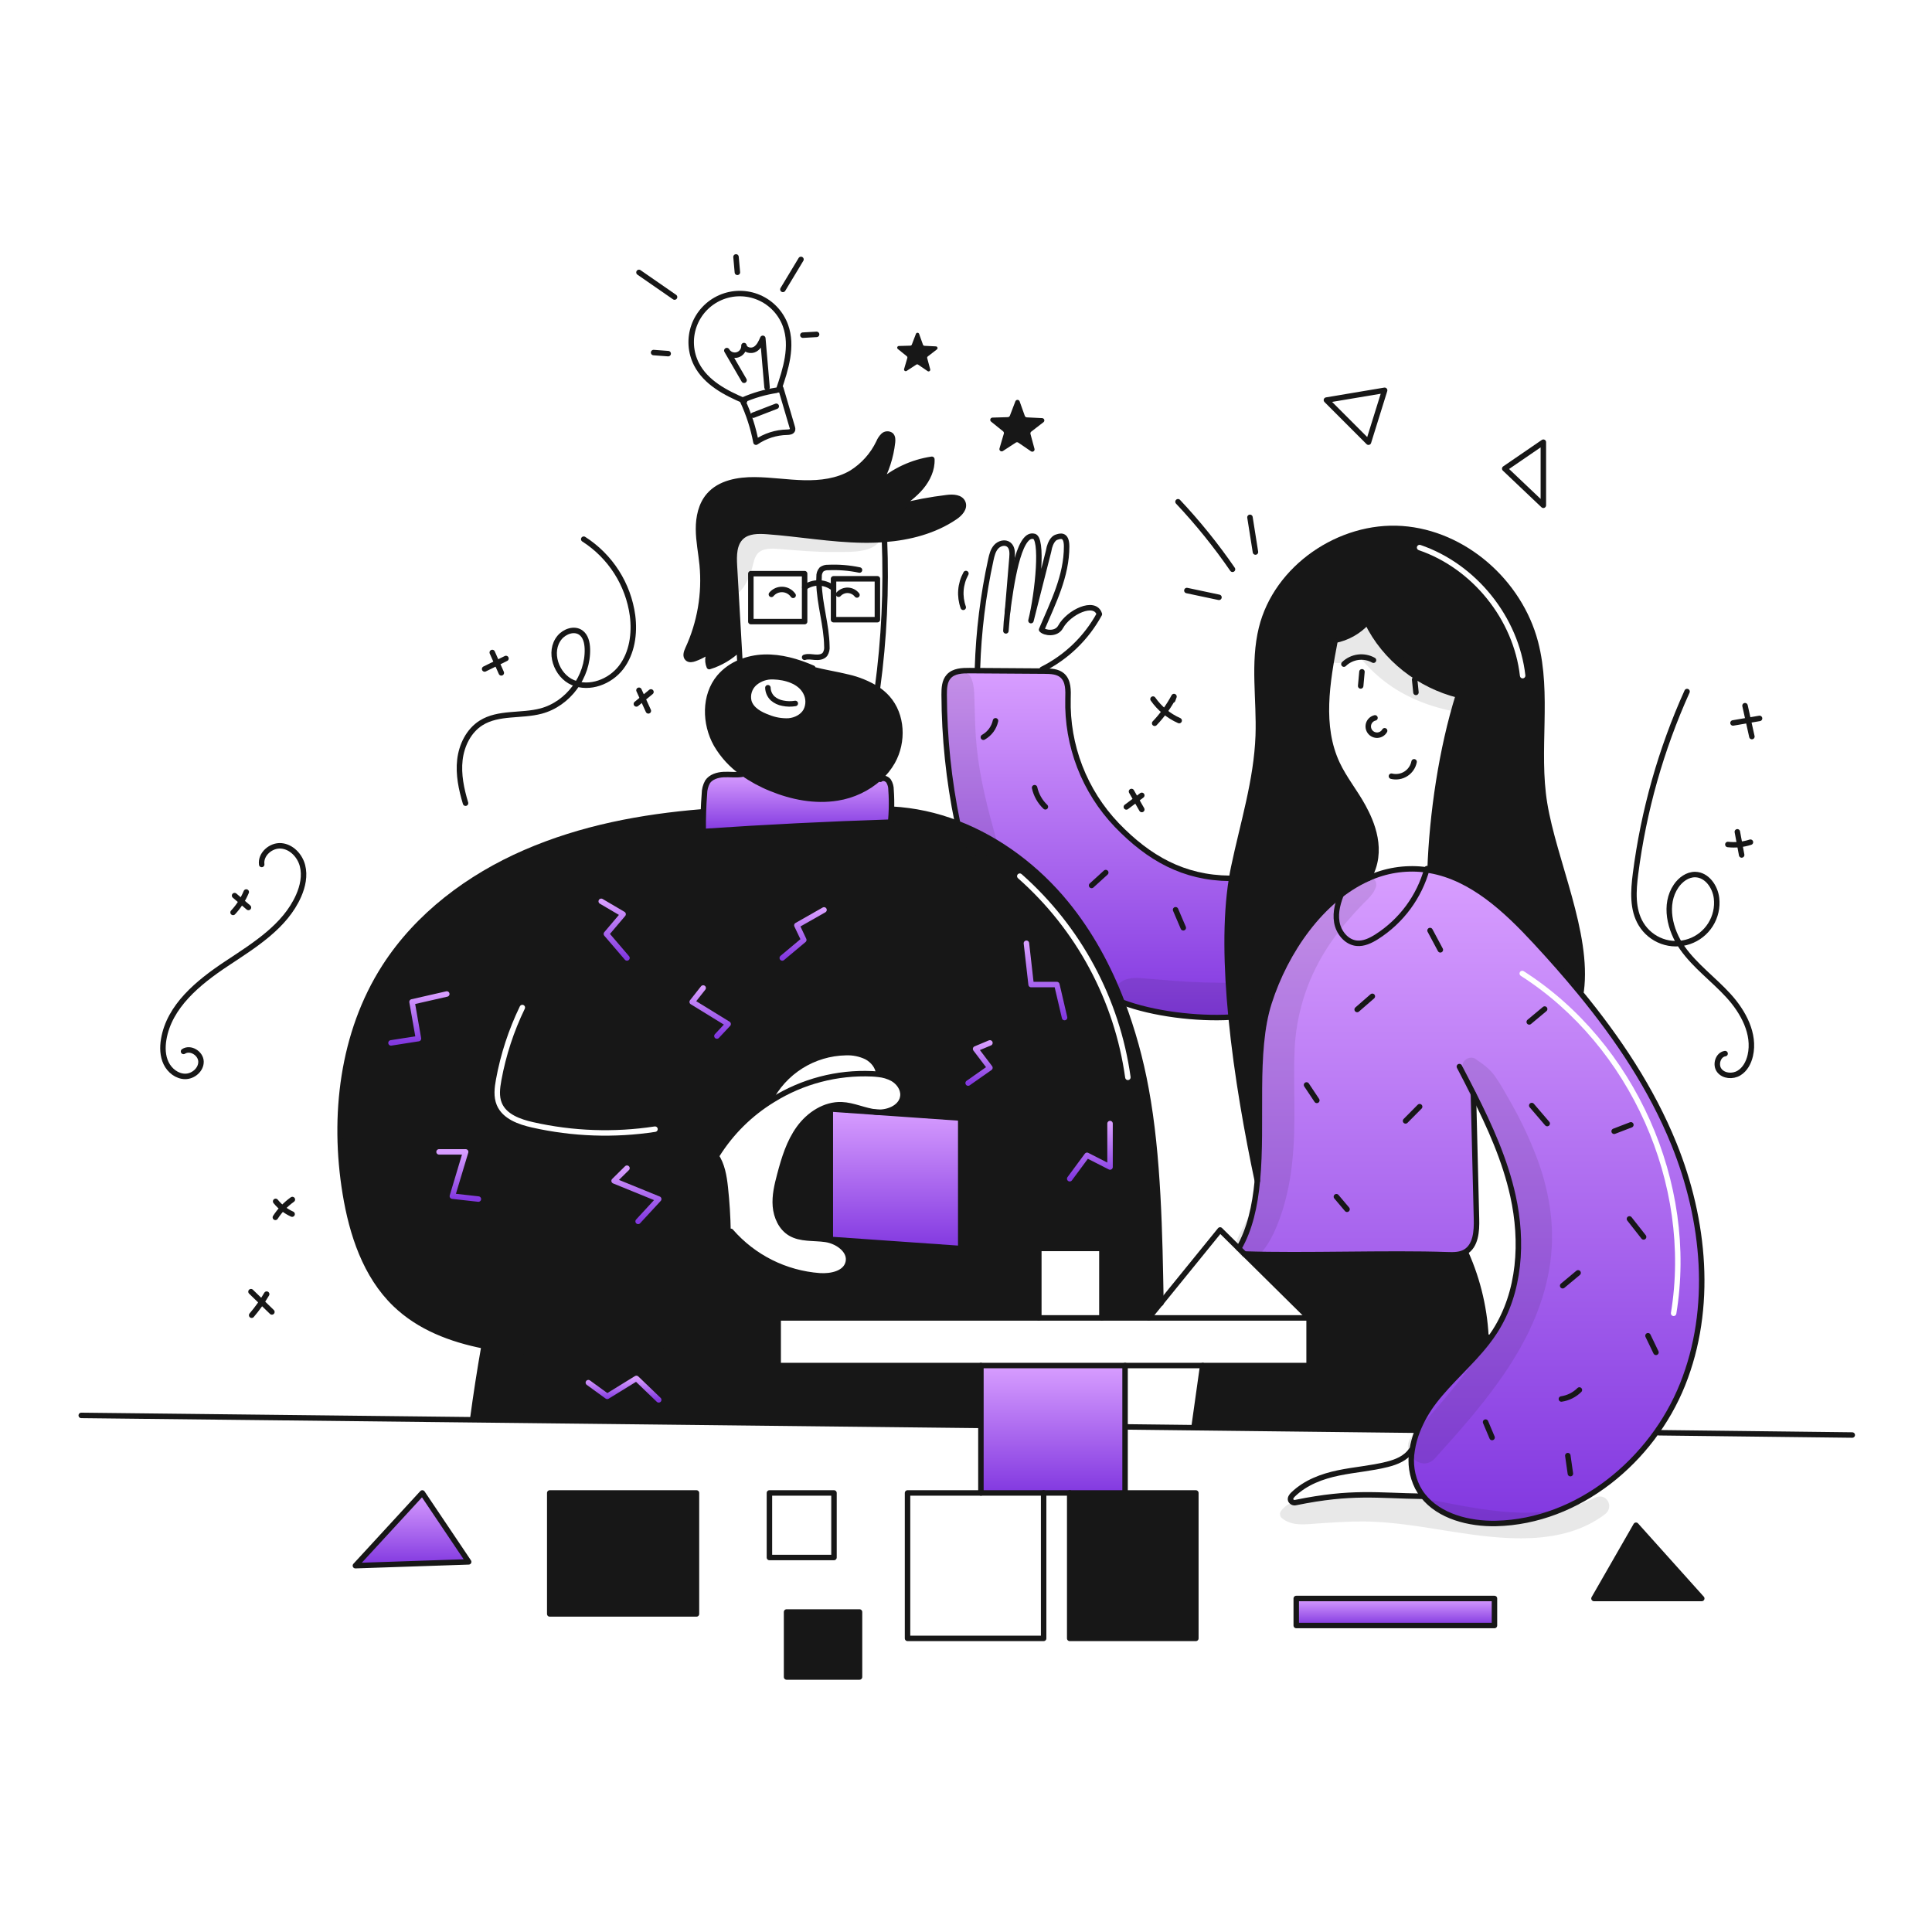 <svg width="960" height="960" viewBox="0 0 960 960" fill="none" xmlns="http://www.w3.org/2000/svg">
<g clip-path="url(#clip0_248_1699)">
<path fill-rule="evenodd" clip-rule="evenodd" d="M679.905 436.443C656.626 446.799 638.786 472.62 630.605 498.188C625.718 513.454 625.747 532.708 625.776 552.184C625.793 563.905 625.811 575.706 624.757 586.768C623.571 599.298 621.016 610.877 615.525 620.326L618.325 623.099H618.334C632.928 623.607 650.803 623.446 668.678 623.285C686.545 623.124 704.412 622.963 719 623.47C722.061 623.57 725.288 623.642 727.961 622.148C727.976 622.138 727.99 622.131 728.004 622.124C728.017 622.117 728.03 622.11 728.042 622.102C733.325 619.085 733.815 611.767 733.642 605.667C733.39 596.419 733.137 585.593 732.884 574.762C732.629 563.874 732.375 552.98 732.12 543.678L732.193 543.642C740.392 559.887 747.867 576.512 751.781 594.224C756.802 616.92 755.368 642.007 742.802 661.568C741.558 663.501 740.23 665.368 738.816 667.168C734.882 672.227 730.403 676.864 725.918 681.505C721.304 686.281 716.685 691.062 712.65 696.314C709.2 700.773 706.394 705.696 704.315 710.937C703.077 714.053 702.192 717.299 701.678 720.613C700.571 726.911 701.525 733.399 704.396 739.113C705.162 740.572 706.06 741.959 707.078 743.254C715.124 753.491 730 757.307 743.4 757.007C784.216 756.087 820.924 725.785 836.085 687.887C851.246 649.989 847.106 606.32 831.785 568.476C820.623 540.906 803.971 516.045 785.017 492.996C777.955 484.407 770.584 476.072 763.055 467.945C748.445 452.162 731.502 436.18 710.555 432.511C709.459 432.312 708.345 432.158 707.23 432.031C697.891 431.025 688.453 432.548 679.905 436.443ZM757.126 482.582C756.494 482.178 755.654 482.363 755.249 482.996C754.845 483.628 755.03 484.468 755.663 484.873C810.185 519.724 840.832 588.526 830.271 652.368C830.148 653.108 830.649 653.808 831.39 653.93C832.13 654.053 832.83 653.552 832.952 652.811C843.691 587.897 812.565 518.019 757.126 482.582Z" fill="url(#paint0_linear_248_1699)"/>
<path fill-rule="evenodd" clip-rule="evenodd" d="M617.109 413.138C615.685 419.093 614.262 425.049 613.01 431.025C612.63 432.837 612.286 434.685 611.992 436.59C608.775 456.402 609.337 480.79 611.729 505.39C614.575 534.682 620.019 564.268 624.775 586.768C625.823 575.718 625.803 563.93 625.784 552.222C625.752 532.733 625.72 513.464 630.61 498.188C638.786 472.62 656.626 446.799 679.91 436.443C688.019 422.705 681.359 408.291 677.382 400.943C675.645 397.734 673.635 394.679 671.626 391.625C669.035 387.686 666.445 383.75 664.444 379.488C655.683 360.807 659.421 338.936 663.321 318.668L663.221 318.168C669.424 316.977 675.075 313.812 679.33 309.144C688.028 327.174 705.324 340.583 724.685 345.393C716.332 372.107 711.575 404.369 710.597 432.293L710.56 432.51C731.504 436.179 748.447 452.161 763.06 467.944C770.589 476.071 777.964 484.406 785.022 492.995L785.674 492.461C788.111 473.978 781.785 452.439 775.73 431.819C772.396 420.469 769.145 409.398 767.482 399.269C765.526 387.37 765.782 375.217 766.038 363.086C766.351 348.248 766.664 333.441 762.925 319.169C755.06 289.199 727.546 264.872 696.632 262.707C665.718 260.542 634.216 282.084 626.832 312.184C624.029 323.593 624.489 335.374 624.949 347.18C625.188 353.309 625.427 359.446 625.21 365.539C624.635 381.662 620.872 397.399 617.109 413.138ZM705.826 270.791C705.116 270.549 704.343 270.928 704.101 271.638C703.858 272.348 704.237 273.121 704.948 273.363C731.645 282.479 752.065 307.862 755.249 335.891C755.334 336.636 756.007 337.172 756.753 337.087C757.499 337.003 758.035 336.329 757.95 335.584C754.647 306.511 733.517 280.246 705.826 270.791Z" fill="#171717"/>
<path fill-rule="evenodd" clip-rule="evenodd" d="M557.489 497.943C562.774 511.955 566.78 526.416 569.458 541.15C575.553 573.86 576.24 612.557 576.834 645.986L576.858 647.362L570.758 654.862H547.523V620.326H516.184V654.863H386.671V678.519H487.41V708.273H487.092L234.892 705.473V705.183C236.523 693.043 238.398 680.945 240.518 668.888L240.537 668.78C224.037 665.536 208.301 659.529 196.36 648.005C181.628 633.79 174.887 613.187 171.571 592.983C165.271 554.568 170.071 513.254 191.087 480.483C207.54 454.807 233.044 435.726 261.021 423.595C288.998 411.464 318.526 405.901 348.921 403.409L349.528 403.427C349.42 406.589 349.384 409.748 349.42 412.904L349.438 413.176C380.477 411.065 411.547 409.512 442.648 408.519L442.621 407.803C442.793 405.903 442.901 403.989 442.956 402.077L443.182 402.086C454.284 402.697 465.219 405.059 475.582 409.086C496.601 417.158 515.437 431.473 529.761 449.004C541.699 463.623 550.749 480.285 557.489 497.943ZM382.776 546.698C382.862 546.654 382.947 546.61 383.033 546.566C383.296 546.43 383.559 546.294 383.822 546.161L384.012 546.478C372.734 553.354 363.221 562.774 356.234 573.984L355.717 574.193C358.789 578.578 359.794 584.493 360.383 589.975C361.162 597.25 361.621 604.55 361.76 611.875L363.165 611.848C374.382 624.746 390.24 632.69 407.287 633.948C412.977 634.337 420.162 632.842 421.487 627.307C422.72 622.152 417.718 617.884 412.445 616.326L412.59 615.855L477.397 620.385V555.574L436.11 552.684V552.657C441.764 552.947 448.31 549.93 448.686 544.349C448.912 540.861 446.511 537.608 443.467 535.905C441.311 534.77 438.953 534.068 436.527 533.839L436.6 533.323C436.237 529.816 433.7 526.79 430.584 525.132C427.384 523.608 423.86 522.89 420.319 523.039C412.411 523.185 404.692 525.487 397.996 529.697C391.3 533.908 385.88 539.867 382.322 546.931C382.474 546.854 382.625 546.776 382.776 546.698ZM260.137 499.406C260.813 499.734 261.095 500.546 260.767 501.222C255.297 512.504 251.381 524.475 249.127 536.809C248.392 540.832 247.953 544.741 249.362 548.088C250.516 550.829 252.726 552.836 255.539 554.357C258.36 555.883 261.7 556.871 264.956 557.606C284.754 562.069 305.212 562.789 325.275 559.728C326.017 559.615 326.71 560.125 326.823 560.867C326.936 561.609 326.426 562.302 325.685 562.415C305.287 565.527 284.487 564.795 264.358 560.258L264.357 560.258C261.014 559.502 257.391 558.449 254.246 556.747C251.091 555.041 248.327 552.635 246.857 549.142C245.102 544.972 245.723 540.319 246.453 536.321L246.453 536.321C248.752 523.745 252.744 511.539 258.322 500.036C258.649 499.361 259.462 499.079 260.137 499.406ZM507.623 434.331C507.061 433.834 506.202 433.887 505.705 434.45C505.208 435.013 505.261 435.871 505.824 436.368C534.848 462.002 553.745 497.172 559.099 535.523C559.202 536.267 559.889 536.785 560.633 536.682C561.376 536.578 561.894 535.891 561.791 535.148C556.347 496.154 537.133 460.394 507.623 434.331Z" fill="#171717"/>
<path d="M812.929 757.877L845.591 794.28H792.037L812.929 757.877Z" fill="#171717"/>
<path d="M742.588 794.28H644.096V807.707H742.588V794.28Z" fill="url(#paint1_linear_248_1699)"/>
<path d="M728.328 622.564C734.576 636.537 738.02 651.6 738.466 666.9L738.829 667.172C730.847 677.437 720.618 685.963 712.663 696.318C709.212 700.777 706.406 705.7 704.328 710.941L703.628 710.67L593.301 709.405V709.17C594.732 698.533 596.182 689.156 597.613 678.519H650.479V654.863L618.348 623.1C647.53 624.115 689.832 622.457 719.014 623.471C722.077 623.571 725.302 623.643 727.975 622.149C728.002 622.13 728.029 622.121 728.056 622.103L728.328 622.564Z" fill="#171717"/>
<path d="M594.211 741.84V814.103H531.533V741.84H559.04H594.211Z" fill="#171717"/>
<path d="M559.039 709.016V741.84H531.532H518.576H487.41V708.273V678.519H559.039V709.016Z" fill="url(#paint2_linear_248_1699)"/>
<path d="M554.882 409.906C570.828 426.468 588.151 436.253 611.145 436.443L611.988 436.588C608.771 456.402 609.333 480.788 611.725 505.388L611.317 505.425C594.891 506.394 572.902 503.825 557.491 497.941C550.751 480.283 541.7 463.621 529.758 449.007C515.434 431.476 496.598 417.161 475.579 409.089L475.751 408.645C471.441 387.769 469.23 366.514 469.151 345.197C469.141 341.981 469.295 338.438 471.47 336.074C473.952 333.356 478.102 333.192 481.77 333.22L485.693 333.247C496.401 333.319 507.107 333.392 517.811 333.464C518.219 333.464 518.627 333.473 519.034 333.473C522.142 333.491 525.558 333.618 527.886 335.684C530.957 338.402 530.794 343.14 530.677 347.245C530.395 358.768 532.387 370.234 536.541 380.986C540.694 391.738 546.927 401.565 554.882 409.906V409.906Z" fill="url(#paint3_linear_248_1699)"/>
<path d="M477.389 555.574V620.381L412.582 615.851V551.044L436.102 552.684L477.389 555.574Z" fill="url(#paint4_linear_248_1699)"/>
<path d="M442.752 392.52C442.986 395.7 443.053 398.891 442.952 402.078C442.897 403.99 442.789 405.902 442.617 407.804L442.644 408.52C411.54 409.52 380.47 411.072 349.434 413.177L349.416 412.905C349.38 409.752 349.416 406.593 349.524 403.428C349.624 400.447 349.791 397.473 350.024 394.504C350.025 392.402 350.561 390.335 351.582 388.497C353.276 385.979 356.538 385.018 359.573 384.873C362.608 384.728 365.661 385.199 368.66 384.737L369.095 384.148C373.424 387.21 378.094 389.758 383.011 391.741C393.449 396.035 404.964 398.318 416.111 396.488C423.842 395.262 431.06 391.847 436.911 386.649L437.436 387.229C438.636 386.229 440.589 386.839 441.522 388.08C442.352 389.41 442.779 390.952 442.752 392.52V392.52Z" fill="url(#paint5_linear_248_1699)"/>
<path d="M403.742 332.615C409.486 334.137 415.42 335.007 421.201 336.438C426.381 337.584 431.327 339.61 435.823 342.427C437.714 343.672 439.437 345.155 440.951 346.839C448.462 355.265 448.988 368.639 443.461 378.486C441.728 381.54 439.516 384.296 436.911 386.649C431.059 391.847 423.841 395.262 416.111 396.488C404.967 398.318 393.452 396.035 383.011 391.741C378.094 389.758 373.424 387.21 369.095 384.148C363.705 380.408 359.201 375.531 355.901 369.861C350.111 359.541 349.848 345.598 357.423 336.51C360.194 333.26 363.709 330.727 367.67 329.127C371.473 327.562 375.527 326.693 379.638 326.563C387.991 326.282 396.227 328.683 403.901 331.99L403.742 332.615ZM400.471 353.2C401.195 351.78 401.565 350.207 401.55 348.613C401.534 347.02 401.132 345.454 400.38 344.049C397.499 338.441 390.26 336.439 384.353 336.258C380.945 336.062 377.592 337.18 374.985 339.384C373.71 340.497 372.766 341.94 372.258 343.554C371.75 345.168 371.696 346.891 372.104 348.534C373.336 352.684 377.667 355.034 381.744 356.489C384.955 357.805 388.415 358.405 391.882 358.247C395.325 357.938 398.795 356.216 400.471 353.2Z" fill="#171717"/>
<path d="M427.089 800.993H390.84V833.292H427.089V800.993Z" fill="#171717"/>
<path d="M397.063 560.593C402.001 553.798 409.863 548.593 418.263 548.942C424.098 549.178 429.552 552.004 435.363 552.602C435.608 552.63 435.853 552.648 436.106 552.657V552.684L412.586 551.044V615.851L412.441 616.322C411.74 616.119 411.025 615.961 410.303 615.851C404.36 614.972 397.864 615.869 392.709 612.779C388.169 610.052 385.741 604.671 385.309 599.389C384.877 594.107 386.134 588.852 387.493 583.733C389.634 575.615 392.126 567.388 397.063 560.593Z" fill="#171717"/>
<path d="M375.075 238.435C383.229 238.508 391.328 239.794 399.483 239.984C407.638 240.174 416.09 239.151 423.111 235.01C428.996 231.346 433.708 226.074 436.692 219.817C437.204 218.553 437.972 217.408 438.948 216.455C439.451 215.994 440.098 215.72 440.779 215.679C441.46 215.638 442.135 215.832 442.69 216.229C443.632 217.09 443.605 218.557 443.469 219.829C442.656 227.082 440.378 234.094 436.774 240.44C444.163 233.919 453.282 229.677 463.03 228.227C463.247 233.274 460.937 238.166 457.694 242.035C454.451 245.904 450.319 248.903 446.233 251.865C454.275 249.785 462.447 248.249 470.695 247.265C473.612 246.911 477.354 247.093 478.45 249.82C479.537 252.52 476.991 255.247 474.582 256.886C464.289 263.886 451.968 267.061 439.474 268.03C435.931 268.311 432.38 268.402 428.855 268.357C412.9 268.148 397.1 265.267 381.181 264.107C376.733 263.781 371.768 263.763 368.461 266.744C364.637 270.187 364.637 276.076 364.936 281.213C365.716 294.975 366.504 308.742 367.301 322.513L367.174 322.522C363.019 326.561 357.963 329.555 352.424 331.256C351.762 329.69 351.592 327.961 351.935 326.296C352.278 324.631 353.118 323.109 354.345 321.933C351.64 324.281 348.517 326.1 345.14 327.296C343.999 327.704 342.603 327.996 341.679 327.206C340.411 326.146 341.054 324.116 341.752 322.612C347.826 309.499 350.299 295.005 348.918 280.619C348.338 274.712 347.118 268.85 347.079 262.919C347.04 256.988 348.357 250.77 352.234 246.267C357.652 239.948 366.758 238.354 375.075 238.435Z" fill="#171717"/>
<path d="M346.072 741.84H273.166V801.954H346.072V741.84Z" fill="#171717"/>
<path d="M209.846 741.84L232.877 776.078L176.596 777.972L209.846 741.84Z" fill="url(#paint6_linear_248_1699)"/>
<path d="M399.809 326.617C401.485 326.064 403.297 326.445 405.054 326.581C406.811 326.717 408.805 326.499 409.92 325.131C410.684 323.951 411.016 322.543 410.862 321.145C410.717 310.562 407.175 300.207 406.962 289.67C406.935 288.646 406.953 287.604 406.998 286.57C406.915 285.24 407.361 283.931 408.24 282.928C409.185 282.254 410.332 281.922 411.492 281.986C416.722 281.743 421.961 282.166 427.085 283.245" stroke="#171717" stroke-width="2.718" stroke-linecap="round" stroke-linejoin="round"/>
<path d="M394.101 295.822C393.505 294.962 392.718 294.251 391.802 293.745C390.886 293.238 389.866 292.951 388.82 292.904C387.774 292.858 386.732 293.053 385.775 293.476C384.818 293.899 383.971 294.537 383.301 295.341" stroke="#171717" stroke-width="2.718" stroke-linecap="round" stroke-linejoin="round"/>
<path d="M416.688 295.269C417.275 294.626 417.996 294.12 418.799 293.785C419.603 293.45 420.47 293.295 421.34 293.33C422.21 293.365 423.061 293.591 423.835 293.99C424.609 294.389 425.286 294.952 425.82 295.64" stroke="#171717" stroke-width="2.718" stroke-linecap="round" stroke-linejoin="round"/>
<path d="M403.901 331.99C396.227 328.683 387.991 326.282 379.638 326.563C375.527 326.693 371.473 327.562 367.67 329.127C363.709 330.727 360.194 333.26 357.423 336.51C349.848 345.598 350.111 359.541 355.901 369.861C359.203 375.531 363.709 380.408 369.101 384.148C373.43 387.21 378.1 389.758 383.017 391.741C393.455 396.035 404.97 398.318 416.117 396.488C423.847 395.262 431.065 391.847 436.917 386.649C439.522 384.296 441.734 381.54 443.467 378.486C448.994 368.638 448.467 355.265 440.957 346.839C439.443 345.155 437.72 343.672 435.829 342.427C431.333 339.61 426.387 337.584 421.207 336.438C415.426 335.007 409.492 334.138 403.748 332.615C402.198 332.215 400.676 331.763 399.163 331.238" stroke="#171717" stroke-width="2.718" stroke-linecap="round" stroke-linejoin="round"/>
<path d="M384.352 336.257C380.944 336.061 377.591 337.18 374.984 339.383C373.709 340.496 372.765 341.939 372.257 343.553C371.749 345.167 371.695 346.89 372.103 348.533C373.335 352.683 377.666 355.033 381.743 356.488C384.954 357.804 388.414 358.404 391.881 358.246C395.324 357.938 398.794 356.216 400.47 353.199C401.194 351.78 401.564 350.206 401.549 348.612C401.533 347.019 401.131 345.453 400.379 344.048C397.5 338.44 390.259 336.438 384.352 336.257Z" stroke="#171717" stroke-width="2.718" stroke-linecap="round" stroke-linejoin="round"/>
<path d="M435.977 342.209C439.32 317.632 440.491 292.808 439.477 268.025C439.477 267.935 439.468 267.835 439.468 267.744" stroke="#171717" stroke-width="2.718" stroke-linecap="round" stroke-linejoin="round"/>
<path d="M367.701 329.543C367.692 329.407 367.683 329.262 367.674 329.127C367.547 326.916 367.42 324.714 367.302 322.504C366.502 308.741 365.713 294.974 364.937 281.204C364.637 276.067 364.637 270.178 368.462 266.735C371.769 263.754 376.734 263.772 381.182 264.098C397.101 265.258 412.901 268.139 428.856 268.348C432.381 268.393 435.932 268.302 439.475 268.021C451.969 267.052 464.29 263.872 474.583 256.877C476.992 255.238 479.538 252.511 478.451 249.811C477.351 247.084 473.613 246.902 470.696 247.256C462.448 248.24 454.275 249.777 446.234 251.856C450.32 248.894 454.46 245.895 457.695 242.026C460.93 238.157 463.248 233.265 463.031 228.218C453.283 229.668 444.163 233.91 436.775 240.431C440.379 234.085 442.656 227.073 443.47 219.82C443.606 218.551 443.633 217.084 442.691 216.22C442.135 215.823 441.461 215.629 440.78 215.67C440.098 215.712 439.452 215.985 438.949 216.446C437.973 217.399 437.205 218.544 436.693 219.808C433.709 226.065 428.996 231.337 423.112 235.001C416.091 239.142 407.638 240.157 399.484 239.975C391.33 239.793 383.23 238.499 375.076 238.426C366.759 238.345 357.653 239.939 352.235 246.245C348.358 250.745 347.053 256.954 347.08 262.897C347.107 268.84 348.339 274.697 348.919 280.597C350.3 294.983 347.827 309.477 341.753 322.59C341.053 324.09 340.412 326.124 341.68 327.184C342.604 327.972 344 327.684 345.141 327.274C348.518 326.079 351.64 324.259 354.346 321.911C353.119 323.088 352.278 324.609 351.935 326.274C351.592 327.939 351.763 329.668 352.425 331.234C357.964 329.533 363.02 326.539 367.175 322.5" stroke="#171717" stroke-width="2.718" stroke-linecap="round" stroke-linejoin="round"/>
<path d="M368.66 384.737C365.66 385.199 362.599 384.719 359.573 384.873C356.547 385.027 353.273 385.979 351.582 388.497C350.561 390.334 350.025 392.402 350.024 394.504C349.788 397.476 349.621 400.45 349.524 403.428C349.416 406.59 349.38 409.749 349.416 412.905" stroke="#171717" stroke-width="2.718" stroke-linecap="round" stroke-linejoin="round"/>
<path d="M437.436 387.229C438.636 386.229 440.589 386.839 441.522 388.08C442.352 389.41 442.78 390.952 442.754 392.52C442.988 395.7 443.054 398.891 442.954 402.078C442.899 403.99 442.791 405.902 442.619 407.804" stroke="#171717" stroke-width="2.718" stroke-linecap="round" stroke-linejoin="round"/>
<path d="M348.918 403.41C318.518 405.902 288.995 411.465 261.018 423.596C233.041 435.727 207.537 454.808 191.084 480.484C170.064 513.254 165.271 554.568 171.568 592.984C174.884 613.184 181.625 633.791 196.357 648.006C208.298 659.53 224.035 665.537 240.534 668.781C248.323 670.259 256.192 671.279 264.099 671.834C287.793 673.648 311.604 673.236 335.22 670.602C341.082 669.95 347.261 669.025 351.828 665.302C357.907 660.337 359.52 651.82 360.353 644.02C361.5 633.345 361.967 622.608 361.753 611.874C361.62 604.564 361.161 597.263 360.376 589.974C359.787 584.493 358.782 578.574 355.71 574.192C354.843 572.948 353.793 571.842 352.594 570.912C346.243 566.001 337.264 567.442 329.336 568.728C309.929 571.873 290.208 572.615 270.618 570.939C263.361 570.314 254.935 568.547 251.809 561.97" stroke="#171717" stroke-width="2.718" stroke-linecap="round" stroke-linejoin="round"/>
<path d="M443.18 402.087C454.281 402.698 465.216 405.06 475.58 409.087C496.599 417.159 515.435 431.474 529.759 449.005C541.701 463.619 550.752 480.281 557.492 497.939C562.777 511.951 566.783 526.412 569.461 541.146C575.64 574.306 576.261 613.618 576.861 647.358V647.584" stroke="#171717" stroke-width="2.718" stroke-linecap="round" stroke-linejoin="round"/>
<path d="M356.23 573.984C363.217 562.774 372.73 553.354 384.008 546.478C398.77 537.288 415.97 532.787 433.34 533.567C434.4 533.622 435.46 533.703 436.52 533.839C438.946 534.068 441.304 534.77 443.46 535.905C446.504 537.605 448.905 540.861 448.679 544.349C448.307 549.93 441.757 552.949 436.103 552.657C435.85 552.648 435.603 552.63 435.36 552.602C429.553 552.002 424.099 549.178 418.26 548.942C409.86 548.598 401.997 553.798 397.06 560.593C392.123 567.388 389.631 575.615 387.484 583.733C386.125 588.852 384.857 594.107 385.3 599.389C385.743 604.671 388.163 610.052 392.7 612.779C397.855 615.869 404.351 614.972 410.294 615.851C411.017 615.962 411.731 616.119 412.432 616.322C417.705 617.88 422.707 622.148 421.474 627.303C420.152 632.838 412.967 634.333 407.274 633.944C390.228 632.686 374.369 624.742 363.152 611.844" stroke="#171717" stroke-width="2.718" stroke-linecap="round" stroke-linejoin="round"/>
<path d="M436.592 533.323C436.229 529.816 433.692 526.79 430.576 525.132C427.376 523.608 423.852 522.889 420.311 523.039C412.404 523.186 404.687 525.489 397.992 529.699C391.298 533.909 385.88 539.868 382.322 546.931C382.822 546.677 383.322 546.414 383.822 546.161" stroke="#171717" stroke-width="2.718" stroke-linecap="round" stroke-linejoin="round"/>
<path d="M475.751 408.647C471.441 387.771 469.23 366.516 469.151 345.199C469.141 341.983 469.295 338.44 471.47 336.076C473.952 333.358 478.102 333.194 481.77 333.222L485.693 333.249C496.401 333.321 507.107 333.394 517.811 333.466C518.219 333.466 518.627 333.475 519.034 333.475C522.142 333.493 525.558 333.62 527.886 335.686C530.957 338.404 530.794 343.142 530.677 347.247C530.394 358.769 532.386 370.234 536.539 380.986C540.691 391.738 546.923 401.565 554.877 409.906C570.823 426.468 588.146 436.253 611.14 436.443" stroke="#171717" stroke-width="2.718" stroke-linecap="round" stroke-linejoin="round"/>
<path d="M683.225 356.714C682.522 356.881 681.871 357.221 681.332 357.702C680.792 358.183 680.381 358.791 680.135 359.47C679.889 360.15 679.816 360.88 679.922 361.595C680.029 362.31 680.312 362.987 680.745 363.566C681.178 364.145 681.748 364.606 682.405 364.91C683.061 365.213 683.782 365.348 684.503 365.303C685.225 365.258 685.924 365.035 686.537 364.653C687.151 364.27 687.66 363.742 688.018 363.114" stroke="#171717" stroke-width="2.718" stroke-linecap="round" stroke-linejoin="round"/>
<path d="M691.4 385.689C692.61 385.989 693.868 386.04 695.098 385.839C696.328 385.639 697.505 385.191 698.557 384.523C699.609 383.854 700.514 382.98 701.218 381.951C701.922 380.923 702.411 379.762 702.653 378.54" stroke="#171717" stroke-width="2.718" stroke-linecap="round" stroke-linejoin="round"/>
<path d="M676.113 340.85C676.33 338.504 676.541 336.16 676.747 333.82" stroke="#171717" stroke-width="2.718" stroke-linecap="round" stroke-linejoin="round"/>
<path d="M703.575 344.048C703.358 341.91 703.149 339.781 702.932 337.648" stroke="#171717" stroke-width="2.718" stroke-linecap="round" stroke-linejoin="round"/>
<path d="M667.779 330C669.693 328.135 672.157 326.937 674.806 326.586C677.455 326.235 680.146 326.749 682.479 328.052" stroke="#171717" stroke-width="2.718" stroke-linecap="round" stroke-linejoin="round"/>
<path d="M650.482 317.838C654.648 318.913 659.004 319.027 663.22 318.173C669.423 316.982 675.074 313.816 679.329 309.149C688.029 327.179 705.323 340.588 724.684 345.398C730.531 346.878 736.557 347.525 742.584 347.319" stroke="#171717" stroke-width="2.718" stroke-linecap="round" stroke-linejoin="round"/>
<path d="M663.321 318.671C659.421 338.939 655.683 360.81 664.444 379.491C667.996 387.057 673.405 393.598 677.382 400.946C681.359 408.294 688.019 422.708 679.91 436.446" stroke="#171717" stroke-width="2.718" stroke-linecap="round" stroke-linejoin="round"/>
<path d="M724.831 344.936C724.786 345.09 724.731 345.244 724.686 345.398C716.333 372.108 711.576 404.37 710.598 432.298" stroke="#171717" stroke-width="2.718" stroke-linecap="round" stroke-linejoin="round"/>
<path d="M624.769 586.768C620.013 564.268 614.569 534.682 611.723 505.39C609.331 480.79 608.769 456.402 611.986 436.59C612.286 434.69 612.629 432.839 613.009 431.027C617.567 409.256 624.416 387.765 625.209 365.541C625.844 347.711 622.573 329.518 626.831 312.186C634.215 282.086 665.717 260.544 696.631 262.709C727.545 264.874 755.059 289.201 762.924 319.171C769.719 345.11 763.132 372.816 767.481 399.271C772.165 427.801 789.451 463.806 785.673 492.463" stroke="#171717" stroke-width="2.718" stroke-linecap="round" stroke-linejoin="round"/>
<path d="M615.537 620.326C621.028 610.877 623.583 599.298 624.769 586.768C627.56 557.323 622.776 522.641 630.604 498.188C638.785 472.62 656.625 446.799 679.904 436.443C688.452 432.548 697.89 431.025 707.229 432.031C708.344 432.158 709.458 432.312 710.554 432.511C731.501 436.18 748.444 452.162 763.054 467.945C770.583 476.072 777.954 484.407 785.016 492.996C803.97 516.045 820.622 540.906 831.784 568.476C847.105 606.32 851.245 649.989 836.084 687.887C820.923 725.785 784.215 756.087 743.399 757.007C729.999 757.307 715.123 753.491 707.077 743.254C706.058 741.959 705.16 740.572 704.395 739.113C701.523 733.399 700.57 726.911 701.677 720.613C702.191 717.299 703.076 714.053 704.314 710.937C706.392 705.696 709.198 700.773 712.649 696.314C720.604 685.959 730.833 677.433 738.815 667.168C740.228 665.368 741.557 663.501 742.801 661.568C755.367 642.007 756.801 616.92 751.78 594.224C747.866 576.512 740.391 559.887 732.192 543.642C729.881 539.067 727.517 534.518 725.152 529.988" stroke="#171717" stroke-width="2.718" stroke-linecap="round" stroke-linejoin="round"/>
<path d="M618.348 623.1C647.53 624.115 689.832 622.457 719.014 623.471C722.077 623.571 725.302 623.643 727.975 622.149C728.002 622.13 728.029 622.121 728.056 622.103C733.338 619.086 733.828 611.766 733.656 605.668C733.149 587.122 732.642 562.234 732.134 543.679" stroke="#171717" stroke-width="2.718" stroke-linecap="round" stroke-linejoin="round"/>
<path d="M824.256 711.924L920.375 713.056" stroke="#171717" stroke-width="2.718" stroke-linecap="round" stroke-linejoin="round"/>
<path d="M559.455 709.016L593.304 709.405L703.628 710.665" stroke="#171717" stroke-width="2.718" stroke-linecap="round" stroke-linejoin="round"/>
<path d="M40.377 703.308L234.888 705.473L487.093 708.273" stroke="#171717" stroke-width="2.718" stroke-linecap="round" stroke-linejoin="round"/>
<path d="M487.411 678.519H386.672V654.863H516.185H547.524H570.763H650.483V678.519H597.617H559.04" stroke="#171717" stroke-width="2.718" stroke-linecap="round" stroke-linejoin="round"/>
<path d="M487.41 741.84V708.273V678.519H559.039V709.016V741.84" stroke="#171717" stroke-width="2.718" stroke-linecap="round" stroke-linejoin="round"/>
<path d="M531.532 741.84H518.576" stroke="#171717" stroke-width="2.718" stroke-linecap="round" stroke-linejoin="round"/>
<path d="M518.577 741.84V814.103H450.953V741.84H487.411H518.577Z" stroke="#171717" stroke-width="2.718" stroke-linecap="round" stroke-linejoin="round"/>
<path d="M531.533 741.84H559.04H594.211V814.103H531.533V741.84Z" stroke="#171717" stroke-width="2.718" stroke-linecap="round" stroke-linejoin="round"/>
<path d="M436.102 552.684L477.389 555.574V620.381L412.582 615.851V551.044L436.102 552.684Z" stroke="#171717" stroke-width="2.718" stroke-linecap="round" stroke-linejoin="round"/>
<path d="M346.072 741.84H273.166V801.954H346.072V741.84Z" stroke="#171717" stroke-width="2.718" stroke-linecap="round" stroke-linejoin="round"/>
<path d="M414.404 741.84H382.322V773.913H414.404V741.84Z" stroke="#171717" stroke-width="2.718" stroke-linecap="round" stroke-linejoin="round"/>
<path d="M742.588 794.28H644.096V807.707H742.588V794.28Z" stroke="#171717" stroke-width="2.718" stroke-linecap="round" stroke-linejoin="round"/>
<path d="M650.484 654.863L618.348 623.099H618.339L615.539 620.326L606.262 611.158L576.862 647.362L570.764 654.863" stroke="#171717" stroke-width="2.718" stroke-linecap="round" stroke-linejoin="round"/>
<path d="M547.525 654.863V620.326H516.186V654.863" stroke="#171717" stroke-width="2.718" stroke-linecap="round" stroke-linejoin="round"/>
<path d="M427.089 800.993H390.84V833.292H427.089V800.993Z" stroke="#171717" stroke-width="2.718" stroke-linecap="round" stroke-linejoin="round"/>
<path d="M792.037 794.28L812.929 757.877L845.591 794.28H792.037Z" stroke="#171717" stroke-width="2.718" stroke-linecap="round" stroke-linejoin="round"/>
<path d="M232.877 776.078L209.846 741.84L176.596 777.972L232.877 776.078Z" stroke="#171717" stroke-width="2.718" stroke-linecap="round" stroke-linejoin="round"/>
<path d="M557.256 497.852C557.337 497.88 557.41 497.916 557.491 497.943C572.902 503.823 594.891 506.396 611.317 505.427" stroke="#171717" stroke-width="2.718" stroke-linecap="round" stroke-linejoin="round"/>
<path d="M500.556 304.673C501.326 295.468 502.093 286.266 502.856 277.067C503.046 274.757 503.073 272.03 501.243 270.607C499.404 269.167 496.543 269.964 494.983 271.707C493.423 273.45 492.845 275.829 492.346 278.107C488.493 295.796 486.27 313.802 485.705 331.897" stroke="#171717" stroke-width="2.718" stroke-linecap="round" stroke-linejoin="round"/>
<path d="M500.556 304.673C500.175 307.6 499.94 310.535 499.822 313.48L500.556 304.673Z" stroke="#171717" stroke-width="2.718" stroke-linecap="round" stroke-linejoin="round"/>
<path d="M517.826 332.606C529.892 326.586 539.819 317.007 546.266 305.163C544 298 531 304.173 527 311.5C524.841 315.454 519 314.5 517.566 312.882C523.323 299.319 530.02 286.234 530 271.5C529.991 265 526.5 266.458 524.961 266.947C524.5 267.093 522 268 521 274C517.829 286.766 515.442 295.607 512.28 308.379C515.718 294.659 518.5 266.458 513.504 266.458C506 265 502.279 291.198 500.557 304.673" stroke="#171717" stroke-width="2.718" stroke-linecap="round" stroke-linejoin="round"/>
<path d="M701.293 720.549C698.502 724.68 693.809 726.492 689.334 727.625C681.315 729.654 673.089 730.216 665.025 731.901C656.961 733.586 648.799 736.549 642.525 742.601C641.764 743.335 640.967 744.401 641.325 745.428C641.533 745.886 641.896 746.257 642.35 746.474C642.804 746.691 643.32 746.741 643.808 746.615C671.939 740.871 684.279 743.199 706.766 743.498" stroke="#171717" stroke-width="2.718" stroke-linecap="round" stroke-linejoin="round"/>
<path d="M240.515 668.888C238.395 680.947 236.519 693.045 234.889 705.183" stroke="#171717" stroke-width="2.718" stroke-linecap="round" stroke-linejoin="round"/>
<path d="M399.81 285.049H373.092V308.868H399.81V285.049Z" stroke="#171717" stroke-width="2.718" stroke-linecap="round" stroke-linejoin="round"/>
<path d="M435.977 287.604H414.178V307.908H435.977V287.604Z" stroke="#171717" stroke-width="2.718" stroke-linecap="round" stroke-linejoin="round"/>
<path d="M399.881 291.826C401.886 290.412 404.281 289.657 406.735 289.667C409.188 289.677 411.578 290.451 413.571 291.881" stroke="#171717" stroke-width="2.718" stroke-linecap="round" stroke-linejoin="round"/>
<path d="M395.179 349.539C393.106 349.891 390.985 349.848 388.928 349.412C387.076 349.088 385.347 348.264 383.928 347.029C383.205 346.345 382.623 345.524 382.218 344.615C381.812 343.705 381.59 342.725 381.564 341.729" stroke="#171717" stroke-width="2.718" stroke-linecap="round" stroke-linejoin="round"/>
<path d="M349.271 413.186C349.325 413.186 349.379 413.177 349.434 413.177C380.473 411.066 411.543 409.513 442.644 408.52H442.653" stroke="#171717" stroke-width="2.718" stroke-linecap="round" stroke-linejoin="round"/>
<path d="M728.326 622.564C734.574 636.537 738.019 651.6 738.464 666.9C738.836 666.085 739.207 665.269 739.57 664.454" stroke="#171717" stroke-width="2.718" stroke-linecap="round" stroke-linejoin="round"/>
<path d="M597.617 678.519C596.186 689.156 594.736 698.533 593.305 709.17" stroke="#171717" stroke-width="2.718" stroke-linecap="round" stroke-linejoin="round"/>
<path d="M510.02 468.702L512.349 489.22H525.141L528.978 505.624" stroke="url(#paint7_linear_248_1699)" stroke-width="2.718" stroke-linecap="round" stroke-linejoin="round"/>
<path d="M409.458 452.127L395.963 459.801L399.4 467.049L388.707 476.003" stroke="url(#paint8_linear_248_1699)" stroke-width="2.718" stroke-linecap="round" stroke-linejoin="round"/>
<path d="M298.746 447.863L309.618 454.259L301.304 464.065L311.536 476.003" stroke="url(#paint9_linear_248_1699)" stroke-width="2.718" stroke-linecap="round" stroke-linejoin="round"/>
<path d="M222.001 493.91L204.733 497.849L207.931 516.08L194.287 518.212" stroke="url(#paint10_linear_248_1699)" stroke-width="2.718" stroke-linecap="round" stroke-linejoin="round"/>
<path d="M218.164 572.359H231.381L224.773 594.368L237.704 595.809" stroke="url(#paint11_linear_248_1699)" stroke-width="2.718" stroke-linecap="round" stroke-linejoin="round"/>
<path d="M317.079 606.894L327.312 595.809L305.141 586.77L311.536 580.46" stroke="url(#paint12_linear_248_1699)" stroke-width="2.718" stroke-linecap="round" stroke-linejoin="round"/>
<path d="M356.231 514.801L361.806 508.832L343.939 497.849L349.401 490.925" stroke="url(#paint13_linear_248_1699)" stroke-width="2.718" stroke-linecap="round" stroke-linejoin="round"/>
<path d="M491.884 518.212L484.766 521.197L491.884 530.577L481.064 538.175" stroke="url(#paint14_linear_248_1699)" stroke-width="2.718" stroke-linecap="round" stroke-linejoin="round"/>
<path d="M531.535 585.71L540.146 574.065L551.574 579.887V558.29" stroke="url(#paint15_linear_248_1699)" stroke-width="2.718" stroke-linecap="round" stroke-linejoin="round"/>
<path d="M292.35 687.034L301.73 693.844L316.226 684.918L327.312 695.577" stroke="url(#paint16_linear_248_1699)" stroke-width="2.718" stroke-linecap="round" stroke-linejoin="round"/>
<path d="M130.04 429.549C129.34 424.468 134.631 419.86 139.74 420.299C144.849 420.738 149.017 425.166 150.305 430.131C151.593 435.096 150.448 440.414 148.379 445.108C141.641 460.399 126.323 469.703 112.407 478.954C98.49 488.205 84.106 499.954 81.347 516.437C80.68 520.425 80.781 524.673 82.54 528.314C84.297 531.955 87.957 534.844 92.001 534.865C96.043 534.886 100.033 531.437 99.873 527.398C99.713 523.359 94.573 520.217 91.197 522.448" stroke="#171717" stroke-width="2.718" stroke-linecap="round" stroke-linejoin="round"/>
<path d="M231.327 399.1C229.227 392.121 227.688 384.812 228.521 377.572C229.354 370.332 232.865 363.116 239.029 359.228C247.683 353.769 258.999 355.948 268.885 353.315C282.29 349.744 292.329 336.222 291.868 322.357C291.768 319.357 291.038 316.052 288.586 314.319C285.345 312.028 280.579 313.719 278.049 316.774C272.297 323.726 276.333 335.62 284.634 339.157C292.935 342.694 303.14 338.806 308.625 331.641C314.11 324.476 315.462 314.829 314.308 305.88C313.26 298.172 310.547 290.783 306.359 284.227C302.17 277.672 296.606 272.105 290.052 267.914" stroke="#171717" stroke-width="2.718" stroke-linecap="round" stroke-linejoin="round"/>
<path d="M478.631 301.771C477.647 299.038 477.256 296.127 477.486 293.231C477.716 290.335 478.56 287.522 479.963 284.978" stroke="#171717" stroke-width="2.718" stroke-linecap="round" stroke-linejoin="round"/>
<path d="M585.922 358.058C580.698 355.744 576.205 352.048 572.928 347.368" stroke="#171717" stroke-width="2.718" stroke-linecap="round" stroke-linejoin="round"/>
<path d="M573.746 359.394C577.536 355.426 580.766 350.958 583.346 346.115L582.697 347.883" stroke="#171717" stroke-width="2.718" stroke-linecap="round" stroke-linejoin="round"/>
<path d="M567.35 402.243L562.234 393.29" stroke="#171717" stroke-width="2.718" stroke-linecap="round" stroke-linejoin="round"/>
<path d="M559.676 400.964L567.35 395.208" stroke="#171717" stroke-width="2.718" stroke-linecap="round" stroke-linejoin="round"/>
<path d="M605.699 296.811L589.75 293.431" stroke="#171717" stroke-width="2.718" stroke-linecap="round" stroke-linejoin="round"/>
<path d="M612.429 282.876C604.267 271.016 595.214 259.794 585.348 249.309" stroke="#171717" stroke-width="2.718" stroke-linecap="round" stroke-linejoin="round"/>
<path d="M623.831 274.3L621.1 257.065" stroke="#171717" stroke-width="2.718" stroke-linecap="round" stroke-linejoin="round"/>
<path d="M838.285 343.625C825.329 372.372 816.702 402.879 812.685 434.154C811.598 442.639 810.996 451.848 815.432 459.162C817.834 463.12 821.518 466.137 825.872 467.713C830.226 469.288 834.988 469.328 839.367 467.824C843.746 466.32 847.479 463.364 849.947 459.446C852.414 455.528 853.468 450.884 852.932 446.285C852.265 440.57 848.101 434.647 842.348 434.559C838.498 434.501 835.018 437.087 832.848 440.266C826.648 449.34 829.629 462.086 835.97 471.06C842.311 480.034 851.438 486.613 858.847 494.727C866.256 502.841 872.154 513.772 869.706 524.484C868.906 527.963 867.106 531.396 864.034 533.219C860.962 535.042 856.509 534.741 854.328 531.919C852.147 529.097 853.661 524.029 857.195 523.533" stroke="#171717" stroke-width="2.718" stroke-linecap="round" stroke-linejoin="round"/>
<path d="M870.506 366L867.088 350.653" stroke="#171717" stroke-width="2.718" stroke-linecap="round" stroke-linejoin="round"/>
<path d="M861.119 359.234L874.313 356.968" stroke="#171717" stroke-width="2.718" stroke-linecap="round" stroke-linejoin="round"/>
<path d="M865.421 424.831L863.273 413.322" stroke="#171717" stroke-width="2.718" stroke-linecap="round" stroke-linejoin="round"/>
<path d="M858.562 419.622C862.342 420.04 866.168 419.652 869.786 418.481" stroke="#171717" stroke-width="2.718" stroke-linecap="round" stroke-linejoin="round"/>
<path d="M135.101 651.9L124.715 641.826" stroke="#171717" stroke-width="2.718" stroke-linecap="round" stroke-linejoin="round"/>
<path d="M125.051 653.528C127.843 650.265 130.337 646.757 132.502 643.048" stroke="#171717" stroke-width="2.718" stroke-linecap="round" stroke-linejoin="round"/>
<path d="M145.152 603.29C141.967 601.849 139.164 599.682 136.967 596.963" stroke="#171717" stroke-width="2.718" stroke-linecap="round" stroke-linejoin="round"/>
<path d="M136.83 604.9C139.06 601.44 141.925 598.435 145.274 596.043" stroke="#171717" stroke-width="2.718" stroke-linecap="round" stroke-linejoin="round"/>
<path d="M123.448 450.923L116.564 445.023" stroke="#171717" stroke-width="2.718" stroke-linecap="round" stroke-linejoin="round"/>
<path d="M115.807 453.376C118.577 450.409 120.796 446.972 122.363 443.227" stroke="#171717" stroke-width="2.718" stroke-linecap="round" stroke-linejoin="round"/>
<path d="M316.207 349.778L323.459 343.813" stroke="#171717" stroke-width="2.718" stroke-linecap="round" stroke-linejoin="round"/>
<path d="M322.163 353.227L317.5 342.983" stroke="#171717" stroke-width="2.718" stroke-linecap="round" stroke-linejoin="round"/>
<path d="M249.1 334.345L244.6 324.22" stroke="#171717" stroke-width="2.718" stroke-linecap="round" stroke-linejoin="round"/>
<path d="M240.807 332.413L251.415 327.193" stroke="#171717" stroke-width="2.718" stroke-linecap="round" stroke-linejoin="round"/>
<path d="M369.07 199.309C372.095 205.816 374.3 212.673 375.634 219.723C380.198 216.589 385.583 214.867 391.118 214.774C392.186 214.758 393.559 214.586 393.818 213.55C393.882 213.138 393.836 212.717 393.684 212.329L387.988 193" stroke="#171717" stroke-width="2.718" stroke-linecap="round" stroke-linejoin="round"/>
<path d="M386.899 193.706C390.454 183.366 394.017 172.029 390.289 161.75C389.161 158.652 387.41 155.818 385.145 153.422C382.88 151.027 380.149 149.12 377.119 147.82C374.089 146.52 370.826 145.854 367.529 145.863C364.232 145.872 360.972 146.556 357.949 147.873C354.927 149.19 352.206 151.111 349.954 153.519C347.702 155.928 345.967 158.771 344.856 161.875C343.745 164.979 343.281 168.278 343.493 171.568C343.705 174.858 344.589 178.07 346.089 181.006C350.757 190.106 360.55 195.255 369.983 199.215" stroke="#171717" stroke-width="2.718" stroke-linecap="round" stroke-linejoin="round"/>
<path d="M369.062 198.8C374.39 196.462 380 194.829 385.751 193.944" stroke="#171717" stroke-width="2.718" stroke-linecap="round" stroke-linejoin="round"/>
<path d="M374.279 206.3L385.728 201.875" stroke="#171717" stroke-width="2.718" stroke-linecap="round" stroke-linejoin="round"/>
<path d="M381.138 192.5L379.038 168.112C378.138 170.191 377.126 172.412 375.165 173.542C373.204 174.672 370.065 173.942 369.673 171.709C369.725 172.733 369.43 173.745 368.836 174.581C368.242 175.418 367.383 176.029 366.399 176.317C365.415 176.606 364.362 176.554 363.411 176.17C362.459 175.786 361.665 175.093 361.156 174.203L369.714 188.95" stroke="#171717" stroke-width="2.718" stroke-linecap="round" stroke-linejoin="round"/>
<path d="M332.011 175.722L324.771 175.182" stroke="#171717" stroke-width="2.718" stroke-linecap="round" stroke-linejoin="round"/>
<path d="M335.186 147.609L317.5 135.357" stroke="#171717" stroke-width="2.718" stroke-linecap="round" stroke-linejoin="round"/>
<path d="M366.4 135.318L365.719 127.667" stroke="#171717" stroke-width="2.718" stroke-linecap="round" stroke-linejoin="round"/>
<path d="M389.02 143.8L398.001 128.9" stroke="#171717" stroke-width="2.718" stroke-linecap="round" stroke-linejoin="round"/>
<path d="M398.943 166.539L405.766 166.148" stroke="#171717" stroke-width="2.718" stroke-linecap="round" stroke-linejoin="round"/>
<path d="M688.018 193.942L679.989 219.723L659.086 198.798L688.018 193.942Z" stroke="#171717" stroke-width="2.718" stroke-linecap="round" stroke-linejoin="round"/>
<path d="M747.699 232.868L766.885 251.075V219.723L747.699 232.868Z" stroke="#171717" stroke-width="2.718" stroke-linecap="round" stroke-linejoin="round"/>
<path d="M512.038 215.651L514.031 223.03C514.091 223.253 514.082 223.488 514.004 223.706C513.926 223.923 513.783 224.111 513.595 224.244C513.407 224.378 513.182 224.451 512.951 224.453C512.721 224.455 512.495 224.386 512.304 224.256L505.993 219.945C505.809 219.819 505.592 219.75 505.369 219.748C505.146 219.745 504.927 219.809 504.74 219.931L498.34 224.106C498.147 224.232 497.92 224.296 497.689 224.288C497.459 224.281 497.236 224.204 497.05 224.066C496.865 223.929 496.727 223.738 496.653 223.519C496.58 223.3 496.575 223.064 496.64 222.843L498.79 215.509C498.854 215.294 498.853 215.066 498.786 214.852C498.719 214.638 498.591 214.449 498.416 214.309L492.467 209.509C492.288 209.364 492.157 209.168 492.092 208.946C492.027 208.725 492.032 208.489 492.106 208.27C492.18 208.052 492.319 207.861 492.504 207.724C492.69 207.586 492.913 207.509 493.143 207.503L500.783 207.281C501.006 207.274 501.222 207.202 501.404 207.073C501.586 206.944 501.725 206.763 501.804 206.555L504.53 199.415C504.612 199.199 504.758 199.014 504.949 198.884C505.14 198.754 505.366 198.685 505.596 198.688C505.827 198.69 506.052 198.763 506.24 198.897C506.428 199.031 506.57 199.219 506.647 199.437L509.219 206.637C509.294 206.847 509.43 207.03 509.609 207.163C509.788 207.296 510.002 207.373 510.225 207.384L517.858 207.77C518.089 207.781 518.31 207.863 518.493 208.004C518.675 208.145 518.81 208.339 518.879 208.559C518.948 208.779 518.948 209.015 518.878 209.235C518.809 209.455 518.674 209.649 518.491 209.79L512.44 214.46C512.263 214.596 512.13 214.782 512.058 214.994C511.987 215.206 511.98 215.435 512.038 215.651V215.651Z" fill="#171717"/>
<path d="M460.729 177.992L462.215 183.492C462.26 183.658 462.253 183.834 462.194 183.996C462.136 184.158 462.03 184.299 461.889 184.399C461.749 184.498 461.582 184.553 461.409 184.554C461.237 184.556 461.069 184.504 460.927 184.407L456.22 181.192C456.082 181.098 455.92 181.047 455.754 181.045C455.588 181.044 455.425 181.091 455.286 181.182L450.511 184.3C450.367 184.394 450.197 184.442 450.025 184.437C449.853 184.432 449.687 184.374 449.548 184.271C449.41 184.169 449.307 184.026 449.252 183.863C449.198 183.699 449.195 183.523 449.244 183.358L450.844 177.888C450.89 177.729 450.889 177.559 450.839 177.4C450.789 177.241 450.694 177.101 450.565 176.996L446.128 173.418C445.993 173.311 445.894 173.164 445.845 172.999C445.796 172.834 445.799 172.657 445.854 172.494C445.908 172.33 446.012 172.187 446.15 172.084C446.289 171.981 446.455 171.923 446.628 171.918L452.328 171.753C452.494 171.748 452.655 171.694 452.79 171.598C452.926 171.502 453.03 171.367 453.09 171.212L455.122 165.886C455.183 165.726 455.292 165.588 455.435 165.491C455.577 165.394 455.745 165.343 455.917 165.345C456.089 165.347 456.256 165.402 456.396 165.501C456.536 165.601 456.643 165.741 456.701 165.903L458.619 171.271C458.675 171.428 458.776 171.564 458.91 171.663C459.043 171.762 459.203 171.82 459.37 171.828L465.063 172.116C465.234 172.125 465.399 172.186 465.535 172.292C465.671 172.397 465.771 172.542 465.822 172.706C465.874 172.87 465.873 173.046 465.822 173.21C465.77 173.374 465.67 173.518 465.534 173.623L461.022 177.106C460.891 177.208 460.793 177.347 460.741 177.505C460.689 177.662 460.684 177.832 460.729 177.992V177.992Z" fill="#171717"/>
<path d="M587.967 461.016L584.141 452.057" stroke="#171717" stroke-width="2.718" stroke-linecap="round" stroke-linejoin="round"/>
<path d="M542.408 439.976L549.442 433.576" stroke="#171717" stroke-width="2.718" stroke-linecap="round" stroke-linejoin="round"/>
<path d="M519.441 400.9C516.741 398.347 514.875 395.038 514.086 391.406" stroke="#171717" stroke-width="2.718" stroke-linecap="round" stroke-linejoin="round"/>
<path d="M488.631 366.324C490.16 365.471 491.489 364.302 492.53 362.894C493.571 361.487 494.3 359.873 494.667 358.161" stroke="#171717" stroke-width="2.718" stroke-linecap="round" stroke-linejoin="round"/>
<path d="M715.7 471.962L710.578 462.372" stroke="#171717" stroke-width="2.718" stroke-linecap="round" stroke-linejoin="round"/>
<path d="M674.369 501.62L681.904 495.066" stroke="#171717" stroke-width="2.718" stroke-linecap="round" stroke-linejoin="round"/>
<path d="M709.088 431.6C705.24 445.634 696.297 457.729 684.008 465.523C681.02 467.4 677.628 469.051 674.118 468.693C668.975 468.168 665.094 463.272 664.243 458.173C663.392 453.074 664.953 447.883 666.959 443.118" stroke="#171717" stroke-width="2.718" stroke-linecap="round" stroke-linejoin="round"/>
<path d="M654.327 546.778L649.211 539.104" stroke="#171717" stroke-width="2.718" stroke-linecap="round" stroke-linejoin="round"/>
<path d="M698.414 556.97L705.414 549.901" stroke="#171717" stroke-width="2.718" stroke-linecap="round" stroke-linejoin="round"/>
<path d="M669.335 600.886L664.049 594.634" stroke="#171717" stroke-width="2.718" stroke-linecap="round" stroke-linejoin="round"/>
<path d="M759.867 507.787L767.537 501.387" stroke="#171717" stroke-width="2.718" stroke-linecap="round" stroke-linejoin="round"/>
<path d="M768.8 558.29L761.125 549.336" stroke="#171717" stroke-width="2.718" stroke-linecap="round" stroke-linejoin="round"/>
<path d="M802.061 562.127L810.375 558.927" stroke="#171717" stroke-width="2.718" stroke-linecap="round" stroke-linejoin="round"/>
<path d="M816.699 614.62L809.66 605.669" stroke="#171717" stroke-width="2.718" stroke-linecap="round" stroke-linejoin="round"/>
<path d="M776.479 638.871L784.154 632.476" stroke="#171717" stroke-width="2.718" stroke-linecap="round" stroke-linejoin="round"/>
<path d="M822.845 671.973L818.875 663.723" stroke="#171717" stroke-width="2.718" stroke-linecap="round" stroke-linejoin="round"/>
<path d="M775.84 695.15C779.226 694.654 782.365 693.085 784.793 690.673" stroke="#171717" stroke-width="2.718" stroke-linecap="round" stroke-linejoin="round"/>
<path d="M741.407 714.293L738.174 706.633" stroke="#171717" stroke-width="2.718" stroke-linecap="round" stroke-linejoin="round"/>
<path d="M780.32 732.243L779.039 723.289" stroke="#171717" stroke-width="2.718" stroke-linecap="round" stroke-linejoin="round"/>
<g opacity="0.1">
<path d="M435.435 265.263C431.984 263.04 428.107 263.672 424.179 263.702C419.643 263.736 415.096 263.586 410.568 263.322C401.491 262.794 392.468 260.15 383.413 260.071C375.967 260.007 368.697 262.689 364.246 268.886C362.04 271.958 360.951 275.454 359.746 278.997C358.891 281.802 357.106 284.233 354.685 285.888C349.011 290.331 355.185 299.688 361.557 297.693C368.37 295.559 371.588 289.217 373.575 282.81C374.519 279.763 374.775 275.841 377.7 274.01C380.723 272.11 384.939 272.62 388.28 272.879C396.697 273.531 405.024 274.367 413.485 274.243C420.207 274.143 430.923 275.123 436.061 270.123C436.388 269.785 436.636 269.377 436.784 268.931C436.933 268.484 436.978 268.01 436.918 267.543C436.858 267.076 436.694 266.628 436.437 266.234C436.18 265.839 435.837 265.508 435.435 265.264V265.263Z" fill="#171717"/>
</g>
<g opacity="0.1">
<path d="M662.599 329.3C670.062 330.349 676.439 326.35 681.342 320.959L670.473 319.559C677.52 330.072 686.389 338.816 697.631 344.816C702.956 347.668 708.576 349.93 714.393 351.561C719.993 353.116 728.413 355.68 732.381 349.881C735.75 344.957 731.6 340.096 726.689 338.581C720.946 336.814 715.131 335.95 709.595 333.431C698.526 328.386 688.835 320.75 681.342 311.168C679.224 308.439 673.668 308.492 671.555 311.168C668.364 315.208 664.03 317.104 660.261 320.444C657.507 322.884 658.669 328.744 662.599 329.297V329.3Z" fill="#171717"/>
</g>
<g opacity="0.1">
<path d="M476.328 334.229C469.378 336.399 469.876 345.839 469.552 351.855C469.184 359.659 469.378 367.479 470.131 375.255C471.499 390.298 474.279 406.169 479.785 420.289C483.339 429.403 497.529 426.024 494.785 416.153C490.662 401.311 486.922 386.906 485.339 371.521C484.569 364.033 484.439 356.558 484.212 349.042C484.082 344.647 484.599 331.642 476.327 334.228L476.328 334.229Z" fill="#171717"/>
</g>
<g opacity="0.1">
<path d="M554.687 495.161C557.32 499.743 561.719 500.814 566.631 501.549C571.89 502.337 577.158 503.002 582.459 503.421C592.959 504.25 603.476 504.562 614.003 504.448C624.372 504.336 624.403 488.21 614.003 488.323C603.803 488.434 593.613 488.144 583.443 487.371C578.532 486.997 573.623 486.592 568.715 486.156C563.695 485.704 559.336 485.525 555.456 489.197C554.698 489.973 554.213 490.975 554.074 492.051C553.936 493.126 554.15 494.218 554.687 495.161V495.161Z" fill="#171717"/>
</g>
<g opacity="0.1">
<path d="M680.09 435.738C673.275 435.796 666.32 442.747 661.59 447.138C656.005 452.567 651.059 458.616 646.848 465.169C637.922 478.518 631.932 493.611 629.276 509.449C626.086 528.777 627.399 547.96 626.648 567.429C626.33 575.661 625.866 583.829 624.102 591.9C623.249 595.941 622.086 599.91 620.622 603.772C619.054 607.82 616.629 611.398 614.93 615.362C612.081 622.009 619.712 629.498 625.605 623.599C631.369 617.829 634.723 609.175 637.234 601.533C639.751 593.422 641.408 585.069 642.177 576.612C644.155 558.23 642.507 539.559 643.296 521.103C644.067 505.285 648.552 489.871 656.387 476.108C660.181 469.447 664.643 463.19 669.704 457.433C672.07 454.697 674.453 452.039 676.979 449.443C679.624 446.724 682.6 444.262 683.755 440.551C683.904 439.987 683.922 439.396 683.808 438.824C683.694 438.252 683.451 437.713 683.097 437.249C682.744 436.785 682.289 436.407 681.767 436.146C681.246 435.884 680.672 435.744 680.088 435.738H680.09Z" fill="#171717"/>
</g>
<g opacity="0.1">
<path d="M726.79 529.723C727.323 534.388 727.671 538.323 729.79 542.661C731.601 546.374 733.79 549.929 735.706 553.595C739.461 560.795 743.22 568.059 746.277 575.595C752.619 591.223 756.386 608.125 754.137 625.023C749.459 660.171 724.431 688.005 701.737 713.37C694.921 720.989 706.106 732.277 713.006 724.64C738.365 696.575 765.006 666.134 770.34 627.216C772.885 608.642 769.604 590.192 762.711 572.869C759.208 563.996 755.064 555.389 750.311 547.117C747.963 543.053 745.684 538.792 742.98 534.952C740.185 530.982 736.965 528.786 733.064 526.125C730.612 524.453 726.433 526.632 726.786 529.725L726.79 529.723Z" fill="#171717"/>
</g>
<g opacity="0.1">
<path d="M636.825 754.252C642.015 758.615 648.875 757.389 655.135 756.98C662.547 756.495 669.945 755.968 677.378 756.011C692.293 756.097 706.967 758.788 721.659 761.085C746.394 764.952 776.111 768.576 797.459 752.461C802.313 748.797 798.281 741.473 792.632 744.204C768.14 756.049 742.28 751.311 716.708 746.365C702.718 743.659 688.749 741.965 674.473 742.425C667.392 742.652 660.327 743.237 653.305 744.178C647.119 745.009 640.343 745.5 636.397 750.958C636.094 751.477 635.971 752.081 636.048 752.677C636.125 753.274 636.398 753.827 636.823 754.252H636.825Z" fill="#171717"/>
</g>
</g>
<defs>
<linearGradient id="paint0_linear_248_1699" x1="730.554" y1="431.729" x2="730.554" y2="757.023" gradientUnits="userSpaceOnUse">
<stop stop-color="#D89EFF"/>
<stop offset="1" stop-color="#8238E0"/>
</linearGradient>
<linearGradient id="paint1_linear_248_1699" x1="693.342" y1="794.28" x2="693.342" y2="807.707" gradientUnits="userSpaceOnUse">
<stop stop-color="#D89EFF"/>
<stop offset="1" stop-color="#8238E0"/>
</linearGradient>
<linearGradient id="paint2_linear_248_1699" x1="523.225" y1="678.519" x2="523.225" y2="741.84" gradientUnits="userSpaceOnUse">
<stop stop-color="#D89EFF"/>
<stop offset="1" stop-color="#8238E0"/>
</linearGradient>
<linearGradient id="paint3_linear_248_1699" x1="540.569" y1="333.218" x2="540.569" y2="505.625" gradientUnits="userSpaceOnUse">
<stop stop-color="#D89EFF"/>
<stop offset="1" stop-color="#8238E0"/>
</linearGradient>
<linearGradient id="paint4_linear_248_1699" x1="444.986" y1="551.044" x2="444.986" y2="620.381" gradientUnits="userSpaceOnUse">
<stop stop-color="#D89EFF"/>
<stop offset="1" stop-color="#8238E0"/>
</linearGradient>
<linearGradient id="paint5_linear_248_1699" x1="396.2" y1="384.148" x2="396.2" y2="413.177" gradientUnits="userSpaceOnUse">
<stop stop-color="#D89EFF"/>
<stop offset="1" stop-color="#8238E0"/>
</linearGradient>
<linearGradient id="paint6_linear_248_1699" x1="204.736" y1="741.84" x2="204.736" y2="777.972" gradientUnits="userSpaceOnUse">
<stop stop-color="#D89EFF"/>
<stop offset="1" stop-color="#8238E0"/>
</linearGradient>
<linearGradient id="paint7_linear_248_1699" x1="519.499" y1="468.702" x2="519.499" y2="505.624" gradientUnits="userSpaceOnUse">
<stop stop-color="#D89EFF"/>
<stop offset="1" stop-color="#8238E0"/>
</linearGradient>
<linearGradient id="paint8_linear_248_1699" x1="399.083" y1="452.127" x2="399.083" y2="476.003" gradientUnits="userSpaceOnUse">
<stop stop-color="#D89EFF"/>
<stop offset="1" stop-color="#8238E0"/>
</linearGradient>
<linearGradient id="paint9_linear_248_1699" x1="305.141" y1="447.863" x2="305.141" y2="476.003" gradientUnits="userSpaceOnUse">
<stop stop-color="#D89EFF"/>
<stop offset="1" stop-color="#8238E0"/>
</linearGradient>
<linearGradient id="paint10_linear_248_1699" x1="208.144" y1="493.91" x2="208.144" y2="518.212" gradientUnits="userSpaceOnUse">
<stop stop-color="#D89EFF"/>
<stop offset="1" stop-color="#8238E0"/>
</linearGradient>
<linearGradient id="paint11_linear_248_1699" x1="227.934" y1="572.359" x2="227.934" y2="595.809" gradientUnits="userSpaceOnUse">
<stop stop-color="#D89EFF"/>
<stop offset="1" stop-color="#8238E0"/>
</linearGradient>
<linearGradient id="paint12_linear_248_1699" x1="316.226" y1="580.46" x2="316.226" y2="606.894" gradientUnits="userSpaceOnUse">
<stop stop-color="#D89EFF"/>
<stop offset="1" stop-color="#8238E0"/>
</linearGradient>
<linearGradient id="paint13_linear_248_1699" x1="352.873" y1="490.925" x2="352.873" y2="514.801" gradientUnits="userSpaceOnUse">
<stop stop-color="#D89EFF"/>
<stop offset="1" stop-color="#8238E0"/>
</linearGradient>
<linearGradient id="paint14_linear_248_1699" x1="486.474" y1="518.212" x2="486.474" y2="538.175" gradientUnits="userSpaceOnUse">
<stop stop-color="#D89EFF"/>
<stop offset="1" stop-color="#8238E0"/>
</linearGradient>
<linearGradient id="paint15_linear_248_1699" x1="541.555" y1="558.29" x2="541.555" y2="585.71" gradientUnits="userSpaceOnUse">
<stop stop-color="#D89EFF"/>
<stop offset="1" stop-color="#8238E0"/>
</linearGradient>
<linearGradient id="paint16_linear_248_1699" x1="309.831" y1="684.918" x2="309.831" y2="695.577" gradientUnits="userSpaceOnUse">
<stop stop-color="#D89EFF"/>
<stop offset="1" stop-color="#8238E0"/>
</linearGradient>
<clipPath id="clip0_248_1699">
<rect width="883" height="709" fill="white" transform="translate(39 126)"/>
</clipPath>
</defs>
</svg>
